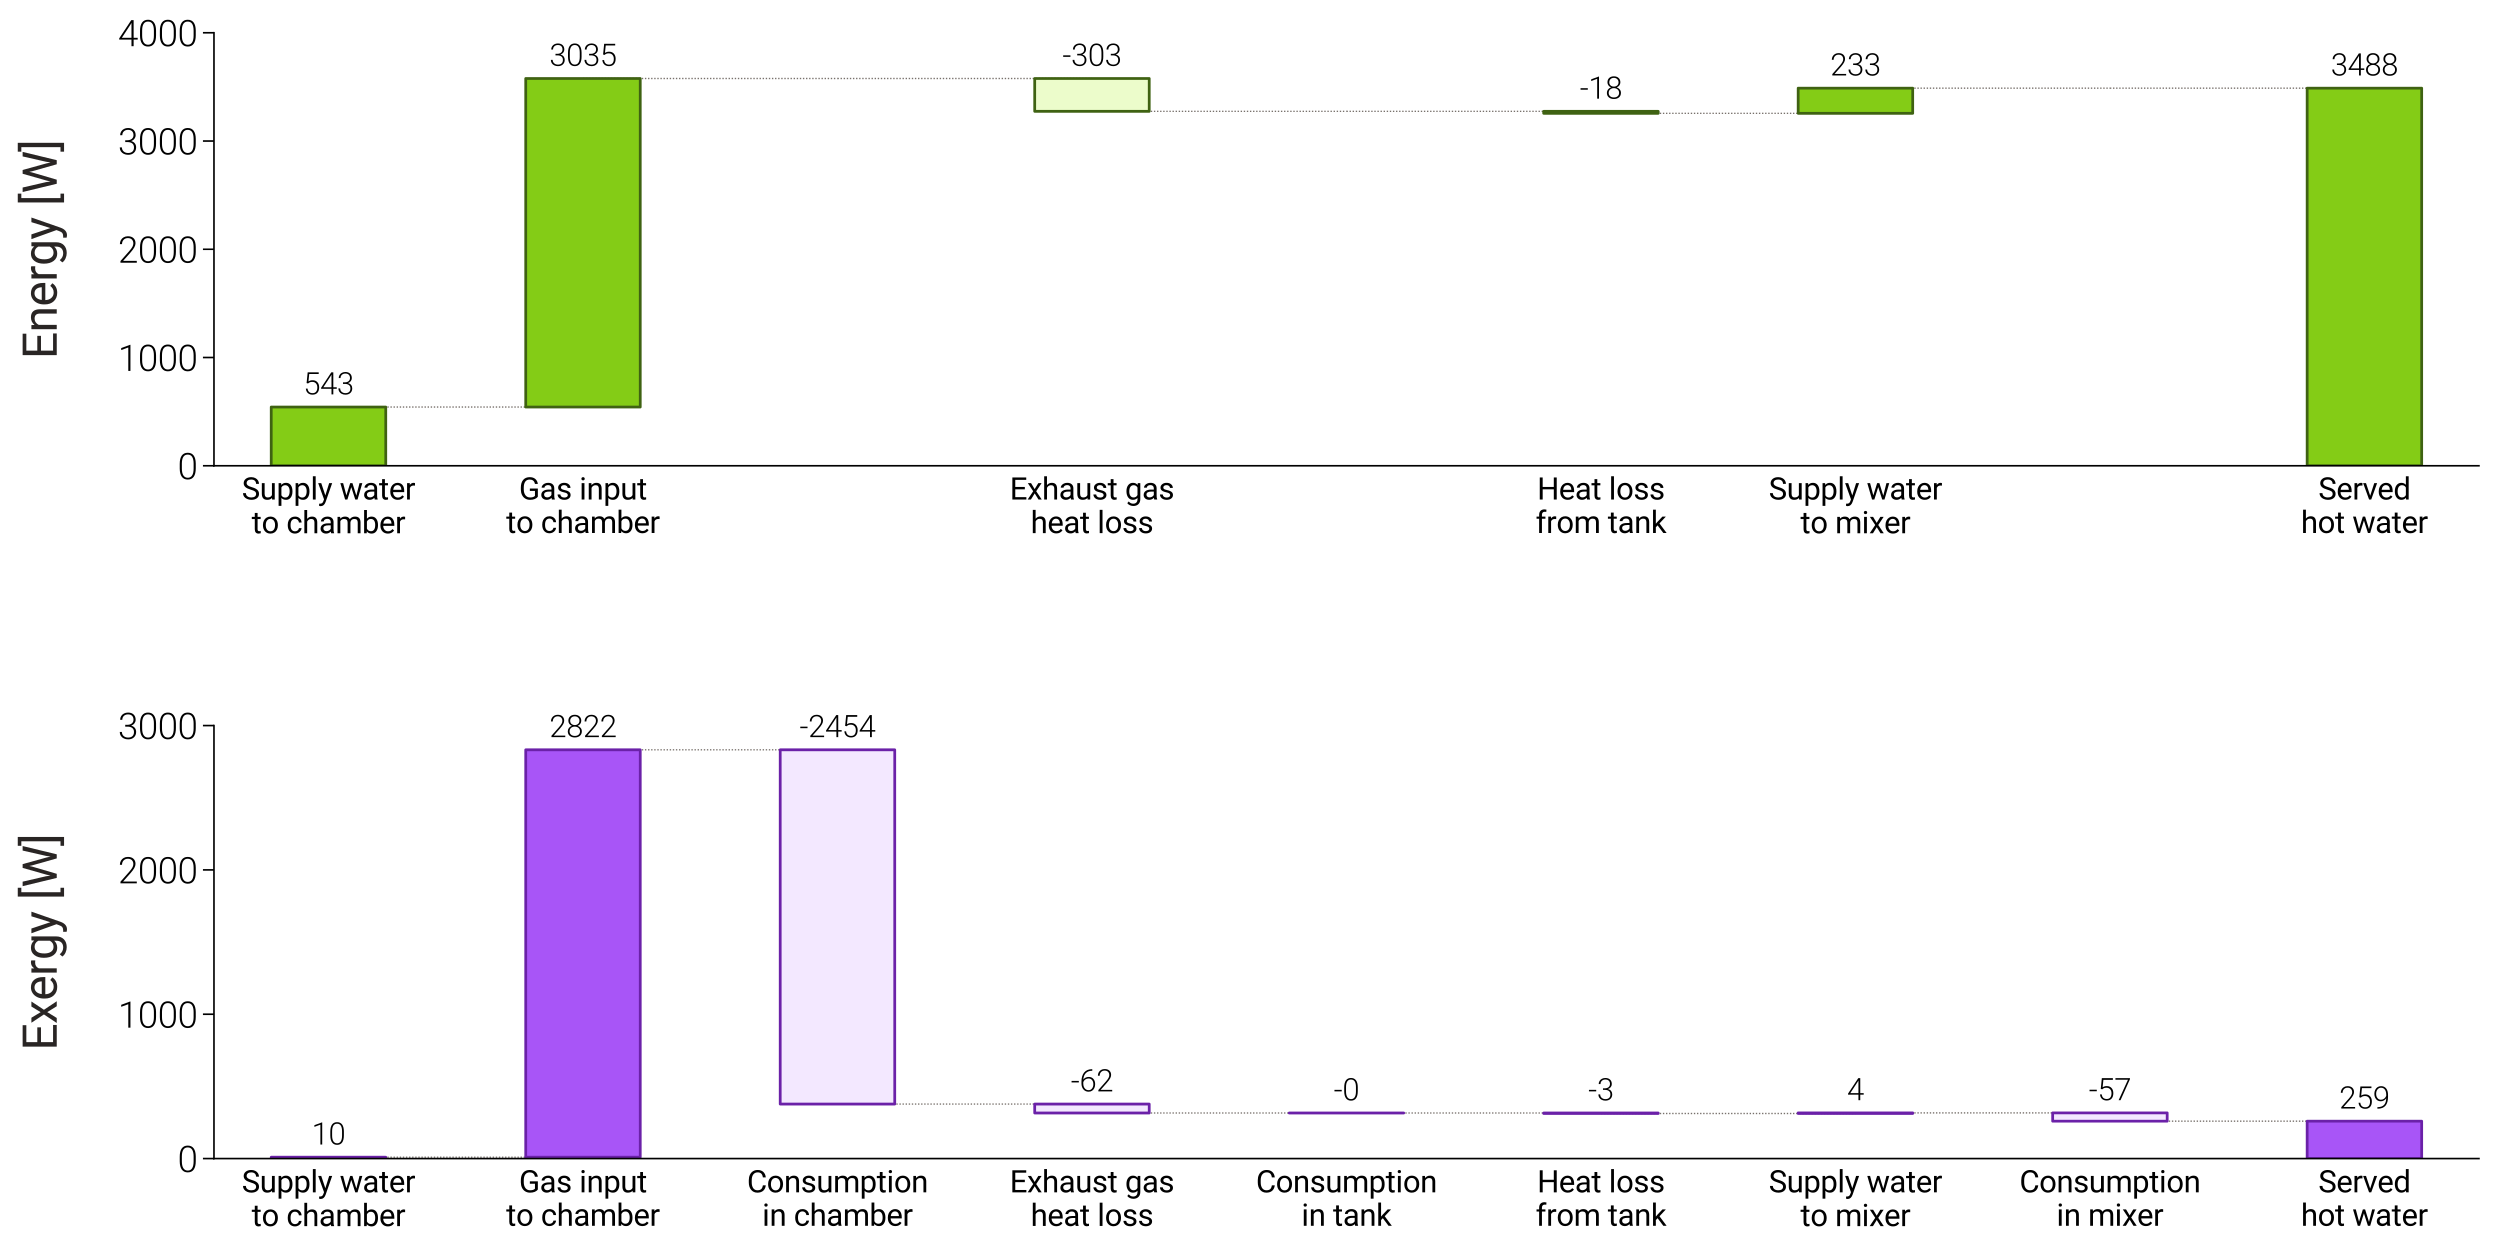 <?xml version="1.0" encoding="utf-8" standalone="no"?>
<!DOCTYPE svg PUBLIC "-//W3C//DTD SVG 1.1//EN"
  "http://www.w3.org/Graphics/SVG/1.1/DTD/svg11.dtd">
<svg xmlns:xlink="http://www.w3.org/1999/xlink" width="453.543pt" height="226.772pt" viewBox="0 0 453.543 226.772" xmlns="http://www.w3.org/2000/svg" version="1.1">
 <defs>
  <style type="text/css">*{stroke-linejoin: round; stroke-linecap: butt}</style>
 </defs>
 <g id="figure_1">
  <g id="patch_1">
   <path d="M 0 226.772 
L 453.543 226.772 
L 453.543 0 
L 0 0 
z
" style="fill: #ffffff"/>
  </g>
  <g id="axes_1">
   <g id="patch_2">
    <path d="M 38.818 84.499 
L 449.722 84.499 
L 449.722 5.943 
L 38.818 5.943 
z
" style="fill: #ffffff"/>
   </g>
   <g id="LineCollection_1">
    <path d="M 59.594 73.842 
L 105.763 73.842 
" clip-path="url(#pd5e24a47e2)" style="fill: none; stroke-dasharray: 0.25,0.312; stroke-dashoffset: 0; stroke: #78716c; stroke-width: 0.25"/>
   </g>
   <g id="LineCollection_2">
    <path d="M 105.763 14.24 
L 151.932 14.24 
" clip-path="url(#pd5e24a47e2)" style="fill: none; stroke-dasharray: 0.25,0.312; stroke-dashoffset: 0; stroke: #78716c; stroke-width: 0.25"/>
   </g>
   <g id="LineCollection_3">
    <path d="M 151.932 14.24 
L 198.101 14.24 
" clip-path="url(#pd5e24a47e2)" style="fill: none; stroke-dasharray: 0.25,0.312; stroke-dashoffset: 0; stroke: #78716c; stroke-width: 0.25"/>
   </g>
   <g id="LineCollection_4">
    <path d="M 198.101 20.2 
L 244.27 20.2 
" clip-path="url(#pd5e24a47e2)" style="fill: none; stroke-dasharray: 0.25,0.312; stroke-dashoffset: 0; stroke: #78716c; stroke-width: 0.25"/>
   </g>
   <g id="LineCollection_5">
    <path d="M 244.27 20.2 
L 290.439 20.2 
" clip-path="url(#pd5e24a47e2)" style="fill: none; stroke-dasharray: 0.25,0.312; stroke-dashoffset: 0; stroke: #78716c; stroke-width: 0.25"/>
   </g>
   <g id="LineCollection_6">
    <path d="M 290.439 20.559 
L 336.608 20.559 
" clip-path="url(#pd5e24a47e2)" style="fill: none; stroke-dasharray: 0.25,0.312; stroke-dashoffset: 0; stroke: #78716c; stroke-width: 0.25"/>
   </g>
   <g id="LineCollection_7">
    <path d="M 336.608 15.992 
L 382.777 15.992 
" clip-path="url(#pd5e24a47e2)" style="fill: none; stroke-dasharray: 0.25,0.312; stroke-dashoffset: 0; stroke: #78716c; stroke-width: 0.25"/>
   </g>
   <g id="LineCollection_8">
    <path d="M 382.777 15.992 
L 428.946 15.992 
" clip-path="url(#pd5e24a47e2)" style="fill: none; stroke-dasharray: 0.25,0.312; stroke-dashoffset: 0; stroke: #78716c; stroke-width: 0.25"/>
   </g>
   <g id="patch_3">
    <path d="M 49.206 84.499 
L 69.982 84.499 
L 69.982 73.842 
L 49.206 73.842 
z
" clip-path="url(#pd5e24a47e2)" style="fill: #84cc16; stroke: #3f6212; stroke-width: 0.5; stroke-linejoin: miter"/>
   </g>
   <g id="patch_4">
    <path d="M 95.375 73.842 
L 116.151 73.842 
L 116.151 14.24 
L 95.375 14.24 
z
" clip-path="url(#pd5e24a47e2)" style="fill: #84cc16; stroke: #3f6212; stroke-width: 0.5; stroke-linejoin: miter"/>
   </g>
   <g id="patch_5">
    <path d="M 141.544 14.24 
L 162.32 14.24 
L 162.32 14.24 
L 141.544 14.24 
L 141.544 14.24 
z
" clip-path="url(#pd5e24a47e2)" style="fill: none"/>
   </g>
   <g id="patch_6">
    <path d="M 187.713 14.24 
L 208.489 14.24 
L 208.489 20.2 
L 187.713 20.2 
z
" clip-path="url(#pd5e24a47e2)" style="fill: #ecfccb; stroke: #3f6212; stroke-width: 0.5; stroke-linejoin: miter"/>
   </g>
   <g id="patch_7">
    <path d="M 233.882 20.2 
L 254.658 20.2 
L 254.658 20.2 
L 233.882 20.2 
L 233.882 20.2 
z
" clip-path="url(#pd5e24a47e2)" style="fill: none"/>
   </g>
   <g id="patch_8">
    <path d="M 280.051 20.2 
L 300.827 20.2 
L 300.827 20.559 
L 280.051 20.559 
z
" clip-path="url(#pd5e24a47e2)" style="fill: #ecfccb; stroke: #3f6212; stroke-width: 0.5; stroke-linejoin: miter"/>
   </g>
   <g id="patch_9">
    <path d="M 326.22 20.559 
L 346.996 20.559 
L 346.996 15.992 
L 326.22 15.992 
z
" clip-path="url(#pd5e24a47e2)" style="fill: #84cc16; stroke: #3f6212; stroke-width: 0.5; stroke-linejoin: miter"/>
   </g>
   <g id="patch_10">
    <path d="M 372.389 15.992 
L 393.165 15.992 
L 393.165 15.992 
L 372.389 15.992 
L 372.389 15.992 
z
" clip-path="url(#pd5e24a47e2)" style="fill: none"/>
   </g>
   <g id="patch_11">
    <path d="M 418.558 84.499 
L 439.334 84.499 
L 439.334 15.992 
L 418.558 15.992 
z
" clip-path="url(#pd5e24a47e2)" style="fill: #84cc16; stroke: #3f6212; stroke-width: 0.5; stroke-linejoin: miter"/>
   </g>
   <g id="patch_12">
    <path d="M 38.818 84.499 
L 38.818 5.943 
" style="fill: none; stroke: #000000; stroke-width: 0.3; stroke-linejoin: miter; stroke-linecap: square"/>
   </g>
   <g id="patch_13">
    <path d="M 38.818 84.499 
L 449.722 84.499 
" style="fill: none; stroke: #000000; stroke-width: 0.3; stroke-linejoin: miter; stroke-linecap: square"/>
   </g>
   <g id="matplotlib.axis_1">
    <g id="xtick_1">
     <g id="line2d_1"/>
     <g id="text_1">
      <!-- Supply water -->
      <g transform="translate(43.863 90.624) scale(0.055 -0.055)">
       <defs>
        <path id="Roboto-Regular-53" d="M 1869 2028 
Q 1097 2250 745 2573 
Q 394 2897 394 3372 
Q 394 3909 823 4261 
Q 1253 4613 1941 4613 
Q 2409 4613 2776 4431 
Q 3144 4250 3345 3931 
Q 3547 3613 3547 3234 
L 2944 3234 
Q 2944 3647 2681 3883 
Q 2419 4119 1941 4119 
Q 1497 4119 1248 3923 
Q 1000 3728 1000 3381 
Q 1000 3103 1236 2911 
Q 1472 2719 2039 2559 
Q 2606 2400 2926 2208 
Q 3247 2016 3401 1759 
Q 3556 1503 3556 1156 
Q 3556 603 3125 270 
Q 2694 -63 1972 -63 
Q 1503 -63 1097 117 
Q 691 297 470 609 
Q 250 922 250 1319 
L 853 1319 
Q 853 906 1158 667 
Q 1463 428 1972 428 
Q 2447 428 2700 622 
Q 2953 816 2953 1150 
Q 2953 1484 2718 1667 
Q 2484 1850 1869 2028 
z
" transform="scale(0.016)"/>
        <path id="Roboto-Regular-75" d="M 2525 334 
Q 2188 -63 1534 -63 
Q 994 -63 711 251 
Q 428 566 425 1181 
L 425 3381 
L 1003 3381 
L 1003 1197 
Q 1003 428 1628 428 
Q 2291 428 2509 922 
L 2509 3381 
L 3088 3381 
L 3088 0 
L 2538 0 
L 2525 334 
z
" transform="scale(0.016)"/>
        <path id="Roboto-Regular-70" d="M 3294 1653 
Q 3294 881 2941 409 
Q 2588 -63 1984 -63 
Q 1369 -63 1016 328 
L 1016 -1300 
L 438 -1300 
L 438 3381 
L 966 3381 
L 994 3006 
Q 1347 3444 1975 3444 
Q 2584 3444 2939 2984 
Q 3294 2525 3294 1706 
L 3294 1653 
z
M 2716 1719 
Q 2716 2291 2472 2622 
Q 2228 2953 1803 2953 
Q 1278 2953 1016 2488 
L 1016 872 
Q 1275 409 1809 409 
Q 2225 409 2470 739 
Q 2716 1069 2716 1719 
z
" transform="scale(0.016)"/>
        <path id="Roboto-Regular-6c" d="M 1066 0 
L 488 0 
L 488 4800 
L 1066 4800 
L 1066 0 
z
" transform="scale(0.016)"/>
        <path id="Roboto-Regular-79" d="M 1544 847 
L 2331 3381 
L 2950 3381 
L 1591 -522 
Q 1275 -1366 588 -1366 
L 478 -1356 
L 263 -1316 
L 263 -847 
L 419 -859 
Q 713 -859 877 -740 
Q 1041 -622 1147 -306 
L 1275 38 
L 69 3381 
L 700 3381 
L 1544 847 
z
" transform="scale(0.016)"/>
        <path id="Roboto-Regular-20" transform="scale(0.016)"/>
        <path id="Roboto-Regular-77" d="M 3431 797 
L 4081 3381 
L 4659 3381 
L 3675 0 
L 3206 0 
L 2384 2563 
L 1584 0 
L 1116 0 
L 134 3381 
L 709 3381 
L 1375 850 
L 2163 3381 
L 2628 3381 
L 3431 797 
z
" transform="scale(0.016)"/>
        <path id="Roboto-Regular-61" d="M 2525 0 
Q 2475 100 2444 356 
Q 2041 -63 1481 -63 
Q 981 -63 661 220 
Q 341 503 341 938 
Q 341 1466 742 1758 
Q 1144 2050 1872 2050 
L 2434 2050 
L 2434 2316 
Q 2434 2619 2253 2798 
Q 2072 2978 1719 2978 
Q 1409 2978 1200 2822 
Q 991 2666 991 2444 
L 409 2444 
Q 409 2697 589 2933 
Q 769 3169 1076 3306 
Q 1384 3444 1753 3444 
Q 2338 3444 2669 3151 
Q 3000 2859 3013 2347 
L 3013 791 
Q 3013 325 3131 50 
L 3131 0 
L 2525 0 
z
M 1566 441 
Q 1838 441 2081 581 
Q 2325 722 2434 947 
L 2434 1641 
L 1981 1641 
Q 919 1641 919 1019 
Q 919 747 1100 594 
Q 1281 441 1566 441 
z
" transform="scale(0.016)"/>
        <path id="Roboto-Regular-74" d="M 1222 4200 
L 1222 3381 
L 1853 3381 
L 1853 2934 
L 1222 2934 
L 1222 838 
Q 1222 634 1306 532 
Q 1391 431 1594 431 
Q 1694 431 1869 469 
L 1869 0 
Q 1641 -63 1425 -63 
Q 1038 -63 841 171 
Q 644 406 644 838 
L 644 2934 
L 28 2934 
L 28 3381 
L 644 3381 
L 644 4200 
L 1222 4200 
z
" transform="scale(0.016)"/>
        <path id="Roboto-Regular-65" d="M 1841 -63 
Q 1153 -63 722 389 
Q 291 841 291 1597 
L 291 1703 
Q 291 2206 483 2601 
Q 675 2997 1020 3220 
Q 1366 3444 1769 3444 
Q 2428 3444 2793 3009 
Q 3159 2575 3159 1766 
L 3159 1525 
L 869 1525 
Q 881 1025 1161 717 
Q 1441 409 1872 409 
Q 2178 409 2390 534 
Q 2603 659 2763 866 
L 3116 591 
Q 2691 -63 1841 -63 
z
M 1769 2969 
Q 1419 2969 1181 2714 
Q 944 2459 888 2000 
L 2581 2000 
L 2581 2044 
Q 2556 2484 2343 2726 
Q 2131 2969 1769 2969 
z
" transform="scale(0.016)"/>
        <path id="Roboto-Regular-72" d="M 2072 2863 
Q 1941 2884 1788 2884 
Q 1219 2884 1016 2400 
L 1016 0 
L 438 0 
L 438 3381 
L 1000 3381 
L 1009 2991 
Q 1294 3444 1816 3444 
Q 1984 3444 2072 3400 
L 2072 2863 
z
" transform="scale(0.016)"/>
       </defs>
       <use xlink:href="#Roboto-Regular-53"/>
       <use xlink:href="#Roboto-Regular-75" transform="translate(59.326 0)"/>
       <use xlink:href="#Roboto-Regular-70" transform="translate(114.453 0)"/>
       <use xlink:href="#Roboto-Regular-70" transform="translate(170.557 0)"/>
       <use xlink:href="#Roboto-Regular-6c" transform="translate(226.66 0)"/>
       <use xlink:href="#Roboto-Regular-79" transform="translate(250.928 0)"/>
       <use xlink:href="#Roboto-Regular-20" transform="translate(298.242 0)"/>
       <use xlink:href="#Roboto-Regular-77" transform="translate(322.998 0)"/>
       <use xlink:href="#Roboto-Regular-61" transform="translate(398.145 0)"/>
       <use xlink:href="#Roboto-Regular-74" transform="translate(452.539 0)"/>
       <use xlink:href="#Roboto-Regular-65" transform="translate(485.205 0)"/>
       <use xlink:href="#Roboto-Regular-72" transform="translate(538.184 0)"/>
      </g>
      <!-- to chamber -->
      <g transform="translate(45.656 96.748) scale(0.055 -0.055)">
       <defs>
        <path id="Roboto-Regular-6f" d="M 284 1722 
Q 284 2219 479 2616 
Q 675 3013 1023 3228 
Q 1372 3444 1819 3444 
Q 2509 3444 2936 2966 
Q 3363 2488 3363 1694 
L 3363 1653 
Q 3363 1159 3173 767 
Q 2984 375 2632 156 
Q 2281 -63 1825 -63 
Q 1138 -63 711 415 
Q 284 894 284 1681 
L 284 1722 
z
M 866 1653 
Q 866 1091 1127 750 
Q 1388 409 1825 409 
Q 2266 409 2525 754 
Q 2784 1100 2784 1722 
Q 2784 2278 2520 2623 
Q 2256 2969 1819 2969 
Q 1391 2969 1128 2628 
Q 866 2288 866 1653 
z
" transform="scale(0.016)"/>
        <path id="Roboto-Regular-63" d="M 1794 409 
Q 2103 409 2334 596 
Q 2566 784 2591 1066 
L 3138 1066 
Q 3122 775 2937 512 
Q 2753 250 2445 93 
Q 2138 -63 1794 -63 
Q 1103 -63 695 398 
Q 288 859 288 1659 
L 288 1756 
Q 288 2250 469 2634 
Q 650 3019 989 3231 
Q 1328 3444 1791 3444 
Q 2359 3444 2736 3103 
Q 3113 2763 3138 2219 
L 2591 2219 
Q 2566 2547 2342 2758 
Q 2119 2969 1791 2969 
Q 1350 2969 1108 2651 
Q 866 2334 866 1734 
L 866 1625 
Q 866 1041 1106 725 
Q 1347 409 1794 409 
z
" transform="scale(0.016)"/>
        <path id="Roboto-Regular-68" d="M 1016 2972 
Q 1400 3444 2016 3444 
Q 3088 3444 3097 2234 
L 3097 0 
L 2519 0 
L 2519 2238 
Q 2516 2603 2352 2778 
Q 2188 2953 1841 2953 
Q 1559 2953 1346 2803 
Q 1134 2653 1016 2409 
L 1016 0 
L 438 0 
L 438 4800 
L 1016 4800 
L 1016 2972 
z
" transform="scale(0.016)"/>
        <path id="Roboto-Regular-6d" d="M 981 3381 
L 997 3006 
Q 1369 3444 2000 3444 
Q 2709 3444 2966 2900 
Q 3134 3144 3404 3294 
Q 3675 3444 4044 3444 
Q 5156 3444 5175 2266 
L 5175 0 
L 4597 0 
L 4597 2231 
Q 4597 2594 4431 2773 
Q 4266 2953 3875 2953 
Q 3553 2953 3340 2761 
Q 3128 2569 3094 2244 
L 3094 0 
L 2513 0 
L 2513 2216 
Q 2513 2953 1791 2953 
Q 1222 2953 1013 2469 
L 1013 0 
L 434 0 
L 434 3381 
L 981 3381 
z
" transform="scale(0.016)"/>
        <path id="Roboto-Regular-62" d="M 3300 1653 
Q 3300 878 2944 407 
Q 2588 -63 1988 -63 
Q 1347 -63 997 391 
L 969 0 
L 438 0 
L 438 4800 
L 1016 4800 
L 1016 3009 
Q 1366 3444 1981 3444 
Q 2597 3444 2948 2978 
Q 3300 2513 3300 1703 
L 3300 1653 
z
M 2722 1719 
Q 2722 2309 2494 2631 
Q 2266 2953 1838 2953 
Q 1266 2953 1016 2422 
L 1016 959 
Q 1281 428 1844 428 
Q 2259 428 2490 750 
Q 2722 1072 2722 1719 
z
" transform="scale(0.016)"/>
       </defs>
       <use xlink:href="#Roboto-Regular-74"/>
       <use xlink:href="#Roboto-Regular-6f" transform="translate(32.666 0)"/>
       <use xlink:href="#Roboto-Regular-20" transform="translate(89.697 0)"/>
       <use xlink:href="#Roboto-Regular-63" transform="translate(114.453 0)"/>
       <use xlink:href="#Roboto-Regular-68" transform="translate(166.797 0)"/>
       <use xlink:href="#Roboto-Regular-61" transform="translate(221.875 0)"/>
       <use xlink:href="#Roboto-Regular-6d" transform="translate(276.27 0)"/>
       <use xlink:href="#Roboto-Regular-62" transform="translate(363.916 0)"/>
       <use xlink:href="#Roboto-Regular-65" transform="translate(420.02 0)"/>
       <use xlink:href="#Roboto-Regular-72" transform="translate(472.998 0)"/>
      </g>
     </g>
    </g>
    <g id="xtick_2">
     <g id="line2d_2"/>
     <g id="text_2">
      <!-- Gas input -->
      <g transform="translate(94.154 90.624) scale(0.055 -0.055)">
       <defs>
        <path id="Roboto-Regular-47" d="M 3888 597 
Q 3656 266 3242 101 
Q 2828 -63 2278 -63 
Q 1722 -63 1290 198 
Q 859 459 623 940 
Q 388 1422 381 2056 
L 381 2453 
Q 381 3481 861 4047 
Q 1341 4613 2209 4613 
Q 2922 4613 3356 4248 
Q 3791 3884 3888 3216 
L 3288 3216 
Q 3119 4119 2213 4119 
Q 1609 4119 1298 3695 
Q 988 3272 984 2469 
L 984 2097 
Q 984 1331 1334 879 
Q 1684 428 2281 428 
Q 2619 428 2872 503 
Q 3125 578 3291 756 
L 3291 1778 
L 2238 1778 
L 2238 2266 
L 3888 2266 
L 3888 597 
z
" transform="scale(0.016)"/>
        <path id="Roboto-Regular-73" d="M 2406 897 
Q 2406 1131 2229 1261 
Q 2053 1391 1614 1484 
Q 1175 1578 917 1709 
Q 659 1841 536 2022 
Q 413 2203 413 2453 
Q 413 2869 764 3156 
Q 1116 3444 1663 3444 
Q 2238 3444 2595 3147 
Q 2953 2850 2953 2388 
L 2372 2388 
Q 2372 2625 2170 2797 
Q 1969 2969 1663 2969 
Q 1347 2969 1169 2831 
Q 991 2694 991 2472 
Q 991 2263 1156 2156 
Q 1322 2050 1755 1953 
Q 2188 1856 2456 1722 
Q 2725 1588 2854 1398 
Q 2984 1209 2984 938 
Q 2984 484 2621 210 
Q 2259 -63 1681 -63 
Q 1275 -63 962 81 
Q 650 225 473 483 
Q 297 741 297 1041 
L 875 1041 
Q 891 750 1108 579 
Q 1325 409 1681 409 
Q 2009 409 2207 542 
Q 2406 675 2406 897 
z
" transform="scale(0.016)"/>
        <path id="Roboto-Regular-69" d="M 1066 0 
L 488 0 
L 488 3381 
L 1066 3381 
L 1066 0 
z
M 441 4278 
Q 441 4419 527 4516 
Q 613 4613 781 4613 
Q 950 4613 1037 4516 
Q 1125 4419 1125 4278 
Q 1125 4138 1037 4044 
Q 950 3950 781 3950 
Q 613 3950 527 4044 
Q 441 4138 441 4278 
z
" transform="scale(0.016)"/>
        <path id="Roboto-Regular-6e" d="M 984 3381 
L 1003 2956 
Q 1391 3444 2016 3444 
Q 3088 3444 3097 2234 
L 3097 0 
L 2519 0 
L 2519 2238 
Q 2516 2603 2352 2778 
Q 2188 2953 1841 2953 
Q 1559 2953 1346 2803 
Q 1134 2653 1016 2409 
L 1016 0 
L 438 0 
L 438 3381 
L 984 3381 
z
" transform="scale(0.016)"/>
       </defs>
       <use xlink:href="#Roboto-Regular-47"/>
       <use xlink:href="#Roboto-Regular-61" transform="translate(68.115 0)"/>
       <use xlink:href="#Roboto-Regular-73" transform="translate(122.51 0)"/>
       <use xlink:href="#Roboto-Regular-20" transform="translate(174.072 0)"/>
       <use xlink:href="#Roboto-Regular-69" transform="translate(198.828 0)"/>
       <use xlink:href="#Roboto-Regular-6e" transform="translate(223.096 0)"/>
       <use xlink:href="#Roboto-Regular-70" transform="translate(278.271 0)"/>
       <use xlink:href="#Roboto-Regular-75" transform="translate(334.375 0)"/>
       <use xlink:href="#Roboto-Regular-74" transform="translate(389.502 0)"/>
      </g>
      <!-- to chamber -->
      <g transform="translate(91.825 96.691) scale(0.055 -0.055)">
       <use xlink:href="#Roboto-Regular-74"/>
       <use xlink:href="#Roboto-Regular-6f" transform="translate(32.666 0)"/>
       <use xlink:href="#Roboto-Regular-20" transform="translate(89.697 0)"/>
       <use xlink:href="#Roboto-Regular-63" transform="translate(114.453 0)"/>
       <use xlink:href="#Roboto-Regular-68" transform="translate(166.797 0)"/>
       <use xlink:href="#Roboto-Regular-61" transform="translate(221.875 0)"/>
       <use xlink:href="#Roboto-Regular-6d" transform="translate(276.27 0)"/>
       <use xlink:href="#Roboto-Regular-62" transform="translate(363.916 0)"/>
       <use xlink:href="#Roboto-Regular-65" transform="translate(420.02 0)"/>
       <use xlink:href="#Roboto-Regular-72" transform="translate(472.998 0)"/>
      </g>
     </g>
    </g>
    <g id="xtick_3">
     <g id="line2d_3"/>
    </g>
    <g id="xtick_4">
     <g id="line2d_4"/>
     <g id="text_3">
      <!-- Exhaust gas -->
      <g transform="translate(183.195 90.624) scale(0.055 -0.055)">
       <defs>
        <path id="Roboto-Regular-45" d="M 3100 2103 
L 1128 2103 
L 1128 491 
L 3419 491 
L 3419 0 
L 528 0 
L 528 4550 
L 3388 4550 
L 3388 4056 
L 1128 4056 
L 1128 2594 
L 3100 2594 
L 3100 2103 
z
" transform="scale(0.016)"/>
        <path id="Roboto-Regular-78" d="M 1572 2147 
L 2322 3381 
L 2997 3381 
L 1891 1709 
L 3031 0 
L 2363 0 
L 1581 1266 
L 800 0 
L 128 0 
L 1269 1709 
L 163 3381 
L 831 3381 
L 1572 2147 
z
" transform="scale(0.016)"/>
        <path id="Roboto-Regular-67" d="M 300 1719 
Q 300 2509 665 2976 
Q 1031 3444 1634 3444 
Q 2253 3444 2600 3006 
L 2628 3381 
L 3156 3381 
L 3156 81 
Q 3156 -575 2767 -953 
Q 2378 -1331 1722 -1331 
Q 1356 -1331 1006 -1175 
Q 656 -1019 472 -747 
L 772 -400 
Q 1144 -859 1681 -859 
Q 2103 -859 2339 -621 
Q 2575 -384 2575 47 
L 2575 338 
Q 2228 -63 1628 -63 
Q 1034 -63 667 415 
Q 300 894 300 1719 
z
M 881 1653 
Q 881 1081 1115 754 
Q 1350 428 1772 428 
Q 2319 428 2575 925 
L 2575 2469 
Q 2309 2953 1778 2953 
Q 1356 2953 1118 2625 
Q 881 2297 881 1653 
z
" transform="scale(0.016)"/>
       </defs>
       <use xlink:href="#Roboto-Regular-45"/>
       <use xlink:href="#Roboto-Regular-78" transform="translate(56.836 0)"/>
       <use xlink:href="#Roboto-Regular-68" transform="translate(106.396 0)"/>
       <use xlink:href="#Roboto-Regular-61" transform="translate(161.475 0)"/>
       <use xlink:href="#Roboto-Regular-75" transform="translate(215.869 0)"/>
       <use xlink:href="#Roboto-Regular-73" transform="translate(270.996 0)"/>
       <use xlink:href="#Roboto-Regular-74" transform="translate(322.559 0)"/>
       <use xlink:href="#Roboto-Regular-20" transform="translate(355.225 0)"/>
       <use xlink:href="#Roboto-Regular-67" transform="translate(379.98 0)"/>
       <use xlink:href="#Roboto-Regular-61" transform="translate(436.084 0)"/>
       <use xlink:href="#Roboto-Regular-73" transform="translate(490.479 0)"/>
      </g>
      <!-- heat loss -->
      <g transform="translate(186.983 96.718) scale(0.055 -0.055)">
       <use xlink:href="#Roboto-Regular-68"/>
       <use xlink:href="#Roboto-Regular-65" transform="translate(55.078 0)"/>
       <use xlink:href="#Roboto-Regular-61" transform="translate(108.057 0)"/>
       <use xlink:href="#Roboto-Regular-74" transform="translate(162.451 0)"/>
       <use xlink:href="#Roboto-Regular-20" transform="translate(195.117 0)"/>
       <use xlink:href="#Roboto-Regular-6c" transform="translate(219.873 0)"/>
       <use xlink:href="#Roboto-Regular-6f" transform="translate(244.141 0)"/>
       <use xlink:href="#Roboto-Regular-73" transform="translate(301.172 0)"/>
       <use xlink:href="#Roboto-Regular-73" transform="translate(352.734 0)"/>
      </g>
     </g>
    </g>
    <g id="xtick_5">
     <g id="line2d_5"/>
    </g>
    <g id="xtick_6">
     <g id="line2d_6"/>
     <g id="text_4">
      <!-- Heat loss -->
      <g transform="translate(278.875 90.624) scale(0.055 -0.055)">
       <defs>
        <path id="Roboto-Regular-48" d="M 4025 0 
L 3422 0 
L 3422 2103 
L 1128 2103 
L 1128 0 
L 528 0 
L 528 4550 
L 1128 4550 
L 1128 2594 
L 3422 2594 
L 3422 4550 
L 4025 4550 
L 4025 0 
z
" transform="scale(0.016)"/>
       </defs>
       <use xlink:href="#Roboto-Regular-48"/>
       <use xlink:href="#Roboto-Regular-65" transform="translate(71.289 0)"/>
       <use xlink:href="#Roboto-Regular-61" transform="translate(124.268 0)"/>
       <use xlink:href="#Roboto-Regular-74" transform="translate(178.662 0)"/>
       <use xlink:href="#Roboto-Regular-20" transform="translate(211.328 0)"/>
       <use xlink:href="#Roboto-Regular-6c" transform="translate(236.084 0)"/>
       <use xlink:href="#Roboto-Regular-6f" transform="translate(260.352 0)"/>
       <use xlink:href="#Roboto-Regular-73" transform="translate(317.383 0)"/>
       <use xlink:href="#Roboto-Regular-73" transform="translate(368.945 0)"/>
      </g>
      <!-- from tank -->
      <g transform="translate(278.589 96.691) scale(0.055 -0.055)">
       <defs>
        <path id="Roboto-Regular-66" d="M 722 0 
L 722 2934 
L 188 2934 
L 188 3381 
L 722 3381 
L 722 3728 
Q 722 4272 1012 4569 
Q 1303 4866 1834 4866 
Q 2034 4866 2231 4813 
L 2200 4344 
Q 2053 4372 1888 4372 
Q 1606 4372 1453 4208 
Q 1300 4044 1300 3738 
L 1300 3381 
L 2022 3381 
L 2022 2934 
L 1300 2934 
L 1300 0 
L 722 0 
z
" transform="scale(0.016)"/>
        <path id="Roboto-Regular-6b" d="M 1381 1566 
L 1019 1188 
L 1019 0 
L 441 0 
L 441 4800 
L 1019 4800 
L 1019 1897 
L 1328 2269 
L 2381 3381 
L 3084 3381 
L 1769 1969 
L 3238 0 
L 2559 0 
L 1381 1566 
z
" transform="scale(0.016)"/>
       </defs>
       <use xlink:href="#Roboto-Regular-66"/>
       <use xlink:href="#Roboto-Regular-72" transform="translate(34.717 0)"/>
       <use xlink:href="#Roboto-Regular-6f" transform="translate(68.555 0)"/>
       <use xlink:href="#Roboto-Regular-6d" transform="translate(125.586 0)"/>
       <use xlink:href="#Roboto-Regular-20" transform="translate(213.232 0)"/>
       <use xlink:href="#Roboto-Regular-74" transform="translate(237.988 0)"/>
       <use xlink:href="#Roboto-Regular-61" transform="translate(270.654 0)"/>
       <use xlink:href="#Roboto-Regular-6e" transform="translate(325.049 0)"/>
       <use xlink:href="#Roboto-Regular-6b" transform="translate(380.225 0)"/>
      </g>
     </g>
    </g>
    <g id="xtick_7">
     <g id="line2d_7"/>
     <g id="text_5">
      <!-- Supply water -->
      <g transform="translate(320.877 90.624) scale(0.055 -0.055)">
       <use xlink:href="#Roboto-Regular-53"/>
       <use xlink:href="#Roboto-Regular-75" transform="translate(59.326 0)"/>
       <use xlink:href="#Roboto-Regular-70" transform="translate(114.453 0)"/>
       <use xlink:href="#Roboto-Regular-70" transform="translate(170.557 0)"/>
       <use xlink:href="#Roboto-Regular-6c" transform="translate(226.66 0)"/>
       <use xlink:href="#Roboto-Regular-79" transform="translate(250.928 0)"/>
       <use xlink:href="#Roboto-Regular-20" transform="translate(298.242 0)"/>
       <use xlink:href="#Roboto-Regular-77" transform="translate(322.998 0)"/>
       <use xlink:href="#Roboto-Regular-61" transform="translate(398.145 0)"/>
       <use xlink:href="#Roboto-Regular-74" transform="translate(452.539 0)"/>
       <use xlink:href="#Roboto-Regular-65" transform="translate(485.205 0)"/>
       <use xlink:href="#Roboto-Regular-72" transform="translate(538.184 0)"/>
      </g>
      <!-- to mixer -->
      <g transform="translate(326.632 96.748) scale(0.055 -0.055)">
       <use xlink:href="#Roboto-Regular-74"/>
       <use xlink:href="#Roboto-Regular-6f" transform="translate(32.666 0)"/>
       <use xlink:href="#Roboto-Regular-20" transform="translate(89.697 0)"/>
       <use xlink:href="#Roboto-Regular-6d" transform="translate(114.453 0)"/>
       <use xlink:href="#Roboto-Regular-69" transform="translate(202.1 0)"/>
       <use xlink:href="#Roboto-Regular-78" transform="translate(226.367 0)"/>
       <use xlink:href="#Roboto-Regular-65" transform="translate(275.928 0)"/>
       <use xlink:href="#Roboto-Regular-72" transform="translate(328.906 0)"/>
      </g>
     </g>
    </g>
    <g id="xtick_8">
     <g id="line2d_8"/>
    </g>
    <g id="xtick_9">
     <g id="line2d_9"/>
     <g id="text_6">
      <!-- Served -->
      <g transform="translate(420.587 90.624) scale(0.055 -0.055)">
       <defs>
        <path id="Roboto-Regular-76" d="M 1553 784 
L 2391 3381 
L 2981 3381 
L 1769 0 
L 1328 0 
L 103 3381 
L 694 3381 
L 1553 784 
z
" transform="scale(0.016)"/>
        <path id="Roboto-Regular-64" d="M 297 1719 
Q 297 2497 665 2970 
Q 1034 3444 1631 3444 
Q 2225 3444 2572 3038 
L 2572 4800 
L 3150 4800 
L 3150 0 
L 2619 0 
L 2591 363 
Q 2244 -63 1625 -63 
Q 1038 -63 667 418 
Q 297 900 297 1675 
L 297 1719 
z
M 875 1653 
Q 875 1078 1112 753 
Q 1350 428 1769 428 
Q 2319 428 2572 922 
L 2572 2475 
Q 2313 2953 1775 2953 
Q 1350 2953 1112 2625 
Q 875 2297 875 1653 
z
" transform="scale(0.016)"/>
       </defs>
       <use xlink:href="#Roboto-Regular-53"/>
       <use xlink:href="#Roboto-Regular-65" transform="translate(59.326 0)"/>
       <use xlink:href="#Roboto-Regular-72" transform="translate(112.305 0)"/>
       <use xlink:href="#Roboto-Regular-76" transform="translate(146.143 0)"/>
       <use xlink:href="#Roboto-Regular-65" transform="translate(194.58 0)"/>
       <use xlink:href="#Roboto-Regular-64" transform="translate(247.559 0)"/>
      </g>
      <!-- hot water -->
      <g transform="translate(417.435 96.691) scale(0.055 -0.055)">
       <use xlink:href="#Roboto-Regular-68"/>
       <use xlink:href="#Roboto-Regular-6f" transform="translate(55.078 0)"/>
       <use xlink:href="#Roboto-Regular-74" transform="translate(112.109 0)"/>
       <use xlink:href="#Roboto-Regular-20" transform="translate(144.775 0)"/>
       <use xlink:href="#Roboto-Regular-77" transform="translate(169.531 0)"/>
       <use xlink:href="#Roboto-Regular-61" transform="translate(244.678 0)"/>
       <use xlink:href="#Roboto-Regular-74" transform="translate(299.072 0)"/>
       <use xlink:href="#Roboto-Regular-65" transform="translate(331.738 0)"/>
       <use xlink:href="#Roboto-Regular-72" transform="translate(384.717 0)"/>
      </g>
     </g>
    </g>
   </g>
   <g id="matplotlib.axis_2">
    <g id="ytick_1">
     <g id="line2d_10">
      <defs>
       <path id="ma1fe7df7cf" d="M 0 0 
L -2 0 
" style="stroke: #000000; stroke-width: 0.3"/>
      </defs>
      <g>
       <use xlink:href="#ma1fe7df7cf" x="38.818" y="84.499" style="stroke: #000000; stroke-width: 0.3"/>
      </g>
     </g>
     <g id="text_7">
      <!-- 0 -->
      <g transform="translate(32.216 86.937) scale(0.065 -0.065)">
       <defs>
        <path id="Roboto-Light-30" d="M 3172 1897 
Q 3172 934 2819 435 
Q 2466 -63 1778 -63 
Q 1103 -63 743 426 
Q 384 916 375 1850 
L 375 2666 
Q 375 3625 731 4119 
Q 1088 4613 1772 4613 
Q 2447 4613 2803 4136 
Q 3159 3659 3172 2731 
L 3172 1897 
z
M 2797 2713 
Q 2797 3494 2542 3894 
Q 2288 4294 1772 4294 
Q 1266 4294 1009 3903 
Q 753 3513 747 2750 
L 747 1856 
Q 747 1078 1011 665 
Q 1275 253 1778 253 
Q 2278 253 2536 656 
Q 2794 1059 2797 1838 
L 2797 2713 
z
" transform="scale(0.016)"/>
       </defs>
       <use xlink:href="#Roboto-Light-30"/>
      </g>
     </g>
    </g>
    <g id="ytick_2">
     <g id="line2d_11">
      <g>
       <use xlink:href="#ma1fe7df7cf" x="38.818" y="64.86" style="stroke: #000000; stroke-width: 0.3"/>
      </g>
     </g>
     <g id="text_8">
      <!-- 1000 -->
      <g transform="translate(21.408 67.298) scale(0.065 -0.065)">
       <defs>
        <path id="Roboto-Light-31" d="M 2169 0 
L 1794 0 
L 1794 4100 
L 556 3641 
L 556 3991 
L 2106 4566 
L 2169 4566 
L 2169 0 
z
" transform="scale(0.016)"/>
       </defs>
       <use xlink:href="#Roboto-Light-31"/>
       <use xlink:href="#Roboto-Light-30" transform="translate(55.42 0)"/>
       <use xlink:href="#Roboto-Light-30" transform="translate(110.84 0)"/>
       <use xlink:href="#Roboto-Light-30" transform="translate(166.26 0)"/>
      </g>
     </g>
    </g>
    <g id="ytick_3">
     <g id="line2d_12">
      <g>
       <use xlink:href="#ma1fe7df7cf" x="38.818" y="45.221" style="stroke: #000000; stroke-width: 0.3"/>
      </g>
     </g>
     <g id="text_9">
      <!-- 2000 -->
      <g transform="translate(21.408 47.659) scale(0.065 -0.065)">
       <defs>
        <path id="Roboto-Light-32" d="M 3278 0 
L 428 0 
L 428 288 
L 1988 2056 
Q 2375 2503 2525 2793 
Q 2675 3084 2675 3359 
Q 2675 3791 2422 4042 
Q 2169 4294 1725 4294 
Q 1266 4294 983 4000 
Q 700 3706 700 3238 
L 328 3238 
Q 328 3622 501 3937 
Q 675 4253 995 4433 
Q 1316 4613 1725 4613 
Q 2350 4613 2701 4284 
Q 3053 3956 3053 3391 
Q 3053 3072 2854 2694 
Q 2656 2316 2156 1750 
L 888 316 
L 3278 316 
L 3278 0 
z
" transform="scale(0.016)"/>
       </defs>
       <use xlink:href="#Roboto-Light-32"/>
       <use xlink:href="#Roboto-Light-30" transform="translate(55.42 0)"/>
       <use xlink:href="#Roboto-Light-30" transform="translate(110.84 0)"/>
       <use xlink:href="#Roboto-Light-30" transform="translate(166.26 0)"/>
      </g>
     </g>
    </g>
    <g id="ytick_4">
     <g id="line2d_13">
      <g>
       <use xlink:href="#ma1fe7df7cf" x="38.818" y="25.582" style="stroke: #000000; stroke-width: 0.3"/>
      </g>
     </g>
     <g id="text_10">
      <!-- 3000 -->
      <g transform="translate(21.408 28.02) scale(0.065 -0.065)">
       <defs>
        <path id="Roboto-Light-33" d="M 1259 2478 
L 1647 2478 
Q 1969 2478 2209 2592 
Q 2450 2706 2576 2904 
Q 2703 3103 2703 3363 
Q 2703 3800 2456 4047 
Q 2209 4294 1747 4294 
Q 1309 4294 1029 4036 
Q 750 3778 750 3356 
L 375 3356 
Q 375 3709 553 4001 
Q 731 4294 1047 4453 
Q 1363 4613 1747 4613 
Q 2366 4613 2722 4275 
Q 3078 3938 3078 3350 
Q 3078 3022 2870 2745 
Q 2663 2469 2300 2331 
Q 2725 2213 2944 1923 
Q 3163 1634 3163 1234 
Q 3163 650 2781 293 
Q 2400 -63 1763 -63 
Q 1356 -63 1017 100 
Q 678 263 492 555 
Q 306 847 306 1234 
L 681 1234 
Q 681 800 984 526 
Q 1288 253 1763 253 
Q 2247 253 2517 501 
Q 2788 750 2788 1222 
Q 2788 1678 2495 1918 
Q 2203 2159 1634 2159 
L 1259 2159 
L 1259 2478 
z
" transform="scale(0.016)"/>
       </defs>
       <use xlink:href="#Roboto-Light-33"/>
       <use xlink:href="#Roboto-Light-30" transform="translate(55.42 0)"/>
       <use xlink:href="#Roboto-Light-30" transform="translate(110.84 0)"/>
       <use xlink:href="#Roboto-Light-30" transform="translate(166.26 0)"/>
      </g>
     </g>
    </g>
    <g id="ytick_5">
     <g id="line2d_14">
      <g>
       <use xlink:href="#ma1fe7df7cf" x="38.818" y="5.943" style="stroke: #000000; stroke-width: 0.3"/>
      </g>
     </g>
     <g id="text_11">
      <!-- 4000 -->
      <g transform="translate(21.408 8.38) scale(0.065 -0.065)">
       <defs>
        <path id="Roboto-Light-34" d="M 2725 1466 
L 3434 1466 
L 3434 1150 
L 2725 1150 
L 2725 0 
L 2350 0 
L 2350 1150 
L 209 1150 
L 209 1363 
L 2316 4550 
L 2725 4550 
L 2725 1466 
z
M 669 1466 
L 2350 1466 
L 2350 4066 
L 2184 3778 
L 669 1466 
z
" transform="scale(0.016)"/>
       </defs>
       <use xlink:href="#Roboto-Light-34"/>
       <use xlink:href="#Roboto-Light-30" transform="translate(55.42 0)"/>
       <use xlink:href="#Roboto-Light-30" transform="translate(110.84 0)"/>
       <use xlink:href="#Roboto-Light-30" transform="translate(166.26 0)"/>
      </g>
     </g>
    </g>
    <g id="text_12">
     <!-- Energy [W] -->
     <g style="fill: #292524" transform="translate(10.295 65.144) rotate(-90) scale(0.085 -0.085)">
      <defs>
       <path id="Roboto-Regular-5b" d="M 1634 4725 
L 1038 4725 
L 1038 -500 
L 1634 -500 
L 1634 -975 
L 456 -975 
L 456 5200 
L 1634 5200 
L 1634 4725 
z
" transform="scale(0.016)"/>
       <path id="Roboto-Regular-57" d="M 1509 1434 
L 1597 834 
L 1725 1375 
L 2625 4550 
L 3131 4550 
L 4009 1375 
L 4134 825 
L 4231 1438 
L 4938 4550 
L 5541 4550 
L 4438 0 
L 3891 0 
L 2953 3316 
L 2881 3663 
L 2809 3316 
L 1838 0 
L 1291 0 
L 191 4550 
L 791 4550 
L 1509 1434 
z
" transform="scale(0.016)"/>
       <path id="Roboto-Regular-5d" d="M 28 5200 
L 1209 5200 
L 1209 -975 
L 28 -975 
L 28 -500 
L 631 -500 
L 631 4725 
L 28 4725 
L 28 5200 
z
" transform="scale(0.016)"/>
      </defs>
      <use xlink:href="#Roboto-Regular-45"/>
      <use xlink:href="#Roboto-Regular-6e" transform="translate(56.836 0)"/>
      <use xlink:href="#Roboto-Regular-65" transform="translate(112.012 0)"/>
      <use xlink:href="#Roboto-Regular-72" transform="translate(164.99 0)"/>
      <use xlink:href="#Roboto-Regular-67" transform="translate(198.828 0)"/>
      <use xlink:href="#Roboto-Regular-79" transform="translate(254.932 0)"/>
      <use xlink:href="#Roboto-Regular-20" transform="translate(302.246 0)"/>
      <use xlink:href="#Roboto-Regular-5b" transform="translate(327.002 0)"/>
      <use xlink:href="#Roboto-Regular-57" transform="translate(353.516 0)"/>
      <use xlink:href="#Roboto-Regular-5d" transform="translate(442.236 0)"/>
     </g>
    </g>
   </g>
   <g id="text_13">
    <!-- 543 -->
    <g transform="translate(55.022 71.547) scale(0.055 -0.055)">
     <defs>
      <path id="Roboto-Light-35" d="M 681 2331 
L 903 4550 
L 3178 4550 
L 3178 4203 
L 1225 4203 
L 1066 2666 
Q 1431 2916 1922 2916 
Q 2538 2916 2903 2516 
Q 3269 2116 3269 1450 
Q 3269 731 2912 334 
Q 2556 -63 1909 -63 
Q 1316 -63 947 268 
Q 578 600 525 1197 
L 884 1197 
Q 938 731 1200 492 
Q 1463 253 1909 253 
Q 2397 253 2645 562 
Q 2894 872 2894 1444 
Q 2894 1944 2616 2259 
Q 2338 2575 1856 2575 
Q 1591 2575 1394 2508 
Q 1197 2441 978 2247 
L 681 2331 
z
" transform="scale(0.016)"/>
     </defs>
     <use xlink:href="#Roboto-Light-35"/>
     <use xlink:href="#Roboto-Light-34" transform="translate(55.42 0)"/>
     <use xlink:href="#Roboto-Light-33" transform="translate(110.84 0)"/>
    </g>
   </g>
   <g id="text_14">
    <!-- 3035 -->
    <g transform="translate(99.667 11.945) scale(0.055 -0.055)">
     <use xlink:href="#Roboto-Light-33"/>
     <use xlink:href="#Roboto-Light-30" transform="translate(55.42 0)"/>
     <use xlink:href="#Roboto-Light-33" transform="translate(110.84 0)"/>
     <use xlink:href="#Roboto-Light-35" transform="translate(166.26 0)"/>
    </g>
   </g>
   <g id="text_15">
    <!-- -303 -->
    <g transform="translate(192.742 11.945) scale(0.055 -0.055)">
     <defs>
      <path id="Roboto-Light-2d" d="M 1650 1850 
L 153 1850 
L 153 2166 
L 1650 2166 
L 1650 1850 
z
" transform="scale(0.016)"/>
     </defs>
     <use xlink:href="#Roboto-Light-2d"/>
     <use xlink:href="#Roboto-Light-33" transform="translate(28.613 0)"/>
     <use xlink:href="#Roboto-Light-30" transform="translate(84.033 0)"/>
     <use xlink:href="#Roboto-Light-33" transform="translate(139.453 0)"/>
    </g>
   </g>
   <g id="text_16">
    <!-- -18 -->
    <g transform="translate(286.604 17.905) scale(0.055 -0.055)">
     <defs>
      <path id="Roboto-Light-38" d="M 3109 3378 
Q 3109 3025 2903 2745 
Q 2697 2466 2359 2334 
Q 2753 2200 2990 1900 
Q 3228 1600 3228 1206 
Q 3228 622 2831 279 
Q 2434 -63 1781 -63 
Q 1122 -63 726 278 
Q 331 619 331 1206 
Q 331 1594 559 1897 
Q 788 2200 1184 2334 
Q 847 2466 647 2745 
Q 447 3025 447 3378 
Q 447 3944 811 4278 
Q 1175 4613 1775 4613 
Q 2375 4613 2742 4275 
Q 3109 3938 3109 3378 
z
M 2853 1203 
Q 2853 1628 2550 1901 
Q 2247 2175 1775 2175 
Q 1303 2175 1003 1906 
Q 703 1638 703 1203 
Q 703 769 993 511 
Q 1284 253 1781 253 
Q 2266 253 2559 509 
Q 2853 766 2853 1203 
z
M 2734 3381 
Q 2734 3772 2464 4033 
Q 2194 4294 1775 4294 
Q 1350 4294 1086 4042 
Q 822 3791 822 3381 
Q 822 2981 1086 2737 
Q 1350 2494 1778 2494 
Q 2200 2494 2467 2739 
Q 2734 2984 2734 3381 
z
" transform="scale(0.016)"/>
     </defs>
     <use xlink:href="#Roboto-Light-2d"/>
     <use xlink:href="#Roboto-Light-31" transform="translate(28.613 0)"/>
     <use xlink:href="#Roboto-Light-38" transform="translate(84.033 0)"/>
    </g>
   </g>
   <g id="text_17">
    <!-- 233 -->
    <g transform="translate(332.035 13.696) scale(0.055 -0.055)">
     <use xlink:href="#Roboto-Light-32"/>
     <use xlink:href="#Roboto-Light-33" transform="translate(55.42 0)"/>
     <use xlink:href="#Roboto-Light-33" transform="translate(110.84 0)"/>
    </g>
   </g>
   <g id="text_18">
    <!-- 3488 -->
    <g transform="translate(422.849 13.696) scale(0.055 -0.055)">
     <use xlink:href="#Roboto-Light-33"/>
     <use xlink:href="#Roboto-Light-34" transform="translate(55.42 0)"/>
     <use xlink:href="#Roboto-Light-38" transform="translate(110.84 0)"/>
     <use xlink:href="#Roboto-Light-38" transform="translate(166.26 0)"/>
    </g>
   </g>
  </g>
  <g id="axes_2">
   <g id="patch_14">
    <path d="M 38.818 210.189 
L 449.722 210.189 
L 449.722 131.633 
L 38.818 131.633 
z
" style="fill: #ffffff"/>
   </g>
   <g id="LineCollection_9">
    <path d="M 59.594 209.935 
L 105.763 209.935 
" clip-path="url(#p383ccf47fe)" style="fill: none; stroke-dasharray: 0.25,0.312; stroke-dashoffset: 0; stroke: #78716c; stroke-width: 0.25"/>
   </g>
   <g id="LineCollection_10">
    <path d="M 105.763 136.028 
L 151.932 136.028 
" clip-path="url(#p383ccf47fe)" style="fill: none; stroke-dasharray: 0.25,0.312; stroke-dashoffset: 0; stroke: #78716c; stroke-width: 0.25"/>
   </g>
   <g id="LineCollection_11">
    <path d="M 151.932 200.297 
L 198.101 200.297 
" clip-path="url(#p383ccf47fe)" style="fill: none; stroke-dasharray: 0.25,0.312; stroke-dashoffset: 0; stroke: #78716c; stroke-width: 0.25"/>
   </g>
   <g id="LineCollection_12">
    <path d="M 198.101 201.918 
L 244.27 201.918 
" clip-path="url(#p383ccf47fe)" style="fill: none; stroke-dasharray: 0.25,0.312; stroke-dashoffset: 0; stroke: #78716c; stroke-width: 0.25"/>
   </g>
   <g id="LineCollection_13">
    <path d="M 244.27 201.918 
L 290.439 201.918 
" clip-path="url(#p383ccf47fe)" style="fill: none; stroke-dasharray: 0.25,0.312; stroke-dashoffset: 0; stroke: #78716c; stroke-width: 0.25"/>
   </g>
   <g id="LineCollection_14">
    <path d="M 290.439 202.005 
L 336.608 202.005 
" clip-path="url(#p383ccf47fe)" style="fill: none; stroke-dasharray: 0.25,0.312; stroke-dashoffset: 0; stroke: #78716c; stroke-width: 0.25"/>
   </g>
   <g id="LineCollection_15">
    <path d="M 336.608 201.896 
L 382.777 201.896 
" clip-path="url(#p383ccf47fe)" style="fill: none; stroke-dasharray: 0.25,0.312; stroke-dashoffset: 0; stroke: #78716c; stroke-width: 0.25"/>
   </g>
   <g id="LineCollection_16">
    <path d="M 382.777 203.401 
L 428.946 203.401 
" clip-path="url(#p383ccf47fe)" style="fill: none; stroke-dasharray: 0.25,0.312; stroke-dashoffset: 0; stroke: #78716c; stroke-width: 0.25"/>
   </g>
   <g id="patch_15">
    <path d="M 49.206 210.189 
L 69.982 210.189 
L 69.982 209.935 
L 49.206 209.935 
z
" clip-path="url(#p383ccf47fe)" style="fill: #a855f7; stroke: #6b21a8; stroke-width: 0.5; stroke-linejoin: miter"/>
   </g>
   <g id="patch_16">
    <path d="M 95.375 209.935 
L 116.151 209.935 
L 116.151 136.028 
L 95.375 136.028 
z
" clip-path="url(#p383ccf47fe)" style="fill: #a855f7; stroke: #6b21a8; stroke-width: 0.5; stroke-linejoin: miter"/>
   </g>
   <g id="patch_17">
    <path d="M 141.544 136.028 
L 162.32 136.028 
L 162.32 200.297 
L 141.544 200.297 
z
" clip-path="url(#p383ccf47fe)" style="fill: #f3e8ff; stroke: #6b21a8; stroke-width: 0.5; stroke-linejoin: miter"/>
   </g>
   <g id="patch_18">
    <path d="M 187.713 200.297 
L 208.489 200.297 
L 208.489 201.918 
L 187.713 201.918 
z
" clip-path="url(#p383ccf47fe)" style="fill: #f3e8ff; stroke: #6b21a8; stroke-width: 0.5; stroke-linejoin: miter"/>
   </g>
   <g id="patch_19">
    <path d="M 233.882 201.918 
L 254.658 201.918 
L 254.658 201.918 
L 233.882 201.918 
z
" clip-path="url(#p383ccf47fe)" style="fill: #f3e8ff; stroke: #6b21a8; stroke-width: 0.5; stroke-linejoin: miter"/>
   </g>
   <g id="patch_20">
    <path d="M 280.051 201.918 
L 300.827 201.918 
L 300.827 202.005 
L 280.051 202.005 
z
" clip-path="url(#p383ccf47fe)" style="fill: #f3e8ff; stroke: #6b21a8; stroke-width: 0.5; stroke-linejoin: miter"/>
   </g>
   <g id="patch_21">
    <path d="M 326.22 202.005 
L 346.996 202.005 
L 346.996 201.896 
L 326.22 201.896 
z
" clip-path="url(#p383ccf47fe)" style="fill: #a855f7; stroke: #6b21a8; stroke-width: 0.5; stroke-linejoin: miter"/>
   </g>
   <g id="patch_22">
    <path d="M 372.389 201.896 
L 393.165 201.896 
L 393.165 203.401 
L 372.389 203.401 
z
" clip-path="url(#p383ccf47fe)" style="fill: #f3e8ff; stroke: #6b21a8; stroke-width: 0.5; stroke-linejoin: miter"/>
   </g>
   <g id="patch_23">
    <path d="M 418.558 210.189 
L 439.334 210.189 
L 439.334 203.401 
L 418.558 203.401 
z
" clip-path="url(#p383ccf47fe)" style="fill: #a855f7; stroke: #6b21a8; stroke-width: 0.5; stroke-linejoin: miter"/>
   </g>
   <g id="patch_24">
    <path d="M 38.818 210.189 
L 38.818 131.633 
" style="fill: none; stroke: #000000; stroke-width: 0.3; stroke-linejoin: miter; stroke-linecap: square"/>
   </g>
   <g id="patch_25">
    <path d="M 38.818 210.189 
L 449.722 210.189 
" style="fill: none; stroke: #000000; stroke-width: 0.3; stroke-linejoin: miter; stroke-linecap: square"/>
   </g>
   <g id="matplotlib.axis_3">
    <g id="xtick_10">
     <g id="line2d_15"/>
     <g id="text_19">
      <!-- Supply water -->
      <g transform="translate(43.863 216.314) scale(0.055 -0.055)">
       <use xlink:href="#Roboto-Regular-53"/>
       <use xlink:href="#Roboto-Regular-75" transform="translate(59.326 0)"/>
       <use xlink:href="#Roboto-Regular-70" transform="translate(114.453 0)"/>
       <use xlink:href="#Roboto-Regular-70" transform="translate(170.557 0)"/>
       <use xlink:href="#Roboto-Regular-6c" transform="translate(226.66 0)"/>
       <use xlink:href="#Roboto-Regular-79" transform="translate(250.928 0)"/>
       <use xlink:href="#Roboto-Regular-20" transform="translate(298.242 0)"/>
       <use xlink:href="#Roboto-Regular-77" transform="translate(322.998 0)"/>
       <use xlink:href="#Roboto-Regular-61" transform="translate(398.145 0)"/>
       <use xlink:href="#Roboto-Regular-74" transform="translate(452.539 0)"/>
       <use xlink:href="#Roboto-Regular-65" transform="translate(485.205 0)"/>
       <use xlink:href="#Roboto-Regular-72" transform="translate(538.184 0)"/>
      </g>
      <!-- to chamber -->
      <g transform="translate(45.656 222.438) scale(0.055 -0.055)">
       <use xlink:href="#Roboto-Regular-74"/>
       <use xlink:href="#Roboto-Regular-6f" transform="translate(32.666 0)"/>
       <use xlink:href="#Roboto-Regular-20" transform="translate(89.697 0)"/>
       <use xlink:href="#Roboto-Regular-63" transform="translate(114.453 0)"/>
       <use xlink:href="#Roboto-Regular-68" transform="translate(166.797 0)"/>
       <use xlink:href="#Roboto-Regular-61" transform="translate(221.875 0)"/>
       <use xlink:href="#Roboto-Regular-6d" transform="translate(276.27 0)"/>
       <use xlink:href="#Roboto-Regular-62" transform="translate(363.916 0)"/>
       <use xlink:href="#Roboto-Regular-65" transform="translate(420.02 0)"/>
       <use xlink:href="#Roboto-Regular-72" transform="translate(472.998 0)"/>
      </g>
     </g>
    </g>
    <g id="xtick_11">
     <g id="line2d_16"/>
     <g id="text_20">
      <!-- Gas input -->
      <g transform="translate(94.154 216.314) scale(0.055 -0.055)">
       <use xlink:href="#Roboto-Regular-47"/>
       <use xlink:href="#Roboto-Regular-61" transform="translate(68.115 0)"/>
       <use xlink:href="#Roboto-Regular-73" transform="translate(122.51 0)"/>
       <use xlink:href="#Roboto-Regular-20" transform="translate(174.072 0)"/>
       <use xlink:href="#Roboto-Regular-69" transform="translate(198.828 0)"/>
       <use xlink:href="#Roboto-Regular-6e" transform="translate(223.096 0)"/>
       <use xlink:href="#Roboto-Regular-70" transform="translate(278.271 0)"/>
       <use xlink:href="#Roboto-Regular-75" transform="translate(334.375 0)"/>
       <use xlink:href="#Roboto-Regular-74" transform="translate(389.502 0)"/>
      </g>
      <!-- to chamber -->
      <g transform="translate(91.825 222.381) scale(0.055 -0.055)">
       <use xlink:href="#Roboto-Regular-74"/>
       <use xlink:href="#Roboto-Regular-6f" transform="translate(32.666 0)"/>
       <use xlink:href="#Roboto-Regular-20" transform="translate(89.697 0)"/>
       <use xlink:href="#Roboto-Regular-63" transform="translate(114.453 0)"/>
       <use xlink:href="#Roboto-Regular-68" transform="translate(166.797 0)"/>
       <use xlink:href="#Roboto-Regular-61" transform="translate(221.875 0)"/>
       <use xlink:href="#Roboto-Regular-6d" transform="translate(276.27 0)"/>
       <use xlink:href="#Roboto-Regular-62" transform="translate(363.916 0)"/>
       <use xlink:href="#Roboto-Regular-65" transform="translate(420.02 0)"/>
       <use xlink:href="#Roboto-Regular-72" transform="translate(472.998 0)"/>
      </g>
     </g>
    </g>
    <g id="xtick_12">
     <g id="line2d_17"/>
     <g id="text_21">
      <!-- Consumption -->
      <g transform="translate(135.518 216.314) scale(0.055 -0.055)">
       <defs>
        <path id="Roboto-Regular-43" d="M 3875 1444 
Q 3791 722 3342 329 
Q 2894 -63 2150 -63 
Q 1344 -63 858 515 
Q 372 1094 372 2063 
L 372 2500 
Q 372 3134 598 3615 
Q 825 4097 1240 4355 
Q 1656 4613 2203 4613 
Q 2928 4613 3365 4208 
Q 3803 3803 3875 3088 
L 3272 3088 
Q 3194 3631 2933 3875 
Q 2672 4119 2203 4119 
Q 1628 4119 1301 3694 
Q 975 3269 975 2484 
L 975 2044 
Q 975 1303 1284 865 
Q 1594 428 2150 428 
Q 2650 428 2917 654 
Q 3184 881 3272 1444 
L 3875 1444 
z
" transform="scale(0.016)"/>
       </defs>
       <use xlink:href="#Roboto-Regular-43"/>
       <use xlink:href="#Roboto-Regular-6f" transform="translate(65.088 0)"/>
       <use xlink:href="#Roboto-Regular-6e" transform="translate(122.119 0)"/>
       <use xlink:href="#Roboto-Regular-73" transform="translate(177.295 0)"/>
       <use xlink:href="#Roboto-Regular-75" transform="translate(228.857 0)"/>
       <use xlink:href="#Roboto-Regular-6d" transform="translate(283.984 0)"/>
       <use xlink:href="#Roboto-Regular-70" transform="translate(371.631 0)"/>
       <use xlink:href="#Roboto-Regular-74" transform="translate(427.734 0)"/>
       <use xlink:href="#Roboto-Regular-69" transform="translate(460.4 0)"/>
       <use xlink:href="#Roboto-Regular-6f" transform="translate(484.668 0)"/>
       <use xlink:href="#Roboto-Regular-6e" transform="translate(541.699 0)"/>
      </g>
      <!-- in chamber -->
      <g transform="translate(138.276 222.381) scale(0.055 -0.055)">
       <use xlink:href="#Roboto-Regular-69"/>
       <use xlink:href="#Roboto-Regular-6e" transform="translate(24.268 0)"/>
       <use xlink:href="#Roboto-Regular-20" transform="translate(79.443 0)"/>
       <use xlink:href="#Roboto-Regular-63" transform="translate(104.199 0)"/>
       <use xlink:href="#Roboto-Regular-68" transform="translate(156.543 0)"/>
       <use xlink:href="#Roboto-Regular-61" transform="translate(211.621 0)"/>
       <use xlink:href="#Roboto-Regular-6d" transform="translate(266.016 0)"/>
       <use xlink:href="#Roboto-Regular-62" transform="translate(353.662 0)"/>
       <use xlink:href="#Roboto-Regular-65" transform="translate(409.766 0)"/>
       <use xlink:href="#Roboto-Regular-72" transform="translate(462.744 0)"/>
      </g>
     </g>
    </g>
    <g id="xtick_13">
     <g id="line2d_18"/>
     <g id="text_22">
      <!-- Exhaust gas -->
      <g transform="translate(183.195 216.314) scale(0.055 -0.055)">
       <use xlink:href="#Roboto-Regular-45"/>
       <use xlink:href="#Roboto-Regular-78" transform="translate(56.836 0)"/>
       <use xlink:href="#Roboto-Regular-68" transform="translate(106.396 0)"/>
       <use xlink:href="#Roboto-Regular-61" transform="translate(161.475 0)"/>
       <use xlink:href="#Roboto-Regular-75" transform="translate(215.869 0)"/>
       <use xlink:href="#Roboto-Regular-73" transform="translate(270.996 0)"/>
       <use xlink:href="#Roboto-Regular-74" transform="translate(322.559 0)"/>
       <use xlink:href="#Roboto-Regular-20" transform="translate(355.225 0)"/>
       <use xlink:href="#Roboto-Regular-67" transform="translate(379.98 0)"/>
       <use xlink:href="#Roboto-Regular-61" transform="translate(436.084 0)"/>
       <use xlink:href="#Roboto-Regular-73" transform="translate(490.479 0)"/>
      </g>
      <!-- heat loss -->
      <g transform="translate(186.983 222.408) scale(0.055 -0.055)">
       <use xlink:href="#Roboto-Regular-68"/>
       <use xlink:href="#Roboto-Regular-65" transform="translate(55.078 0)"/>
       <use xlink:href="#Roboto-Regular-61" transform="translate(108.057 0)"/>
       <use xlink:href="#Roboto-Regular-74" transform="translate(162.451 0)"/>
       <use xlink:href="#Roboto-Regular-20" transform="translate(195.117 0)"/>
       <use xlink:href="#Roboto-Regular-6c" transform="translate(219.873 0)"/>
       <use xlink:href="#Roboto-Regular-6f" transform="translate(244.141 0)"/>
       <use xlink:href="#Roboto-Regular-73" transform="translate(301.172 0)"/>
       <use xlink:href="#Roboto-Regular-73" transform="translate(352.734 0)"/>
      </g>
     </g>
    </g>
    <g id="xtick_14">
     <g id="line2d_19"/>
     <g id="text_23">
      <!-- Consumption -->
      <g transform="translate(227.856 216.314) scale(0.055 -0.055)">
       <use xlink:href="#Roboto-Regular-43"/>
       <use xlink:href="#Roboto-Regular-6f" transform="translate(65.088 0)"/>
       <use xlink:href="#Roboto-Regular-6e" transform="translate(122.119 0)"/>
       <use xlink:href="#Roboto-Regular-73" transform="translate(177.295 0)"/>
       <use xlink:href="#Roboto-Regular-75" transform="translate(228.857 0)"/>
       <use xlink:href="#Roboto-Regular-6d" transform="translate(283.984 0)"/>
       <use xlink:href="#Roboto-Regular-70" transform="translate(371.631 0)"/>
       <use xlink:href="#Roboto-Regular-74" transform="translate(427.734 0)"/>
       <use xlink:href="#Roboto-Regular-69" transform="translate(460.4 0)"/>
       <use xlink:href="#Roboto-Regular-6f" transform="translate(484.668 0)"/>
       <use xlink:href="#Roboto-Regular-6e" transform="translate(541.699 0)"/>
      </g>
      <!-- in tank -->
      <g transform="translate(236.099 222.381) scale(0.055 -0.055)">
       <use xlink:href="#Roboto-Regular-69"/>
       <use xlink:href="#Roboto-Regular-6e" transform="translate(24.268 0)"/>
       <use xlink:href="#Roboto-Regular-20" transform="translate(79.443 0)"/>
       <use xlink:href="#Roboto-Regular-74" transform="translate(104.199 0)"/>
       <use xlink:href="#Roboto-Regular-61" transform="translate(136.865 0)"/>
       <use xlink:href="#Roboto-Regular-6e" transform="translate(191.26 0)"/>
       <use xlink:href="#Roboto-Regular-6b" transform="translate(246.436 0)"/>
      </g>
     </g>
    </g>
    <g id="xtick_15">
     <g id="line2d_20"/>
     <g id="text_24">
      <!-- Heat loss -->
      <g transform="translate(278.875 216.314) scale(0.055 -0.055)">
       <use xlink:href="#Roboto-Regular-48"/>
       <use xlink:href="#Roboto-Regular-65" transform="translate(71.289 0)"/>
       <use xlink:href="#Roboto-Regular-61" transform="translate(124.268 0)"/>
       <use xlink:href="#Roboto-Regular-74" transform="translate(178.662 0)"/>
       <use xlink:href="#Roboto-Regular-20" transform="translate(211.328 0)"/>
       <use xlink:href="#Roboto-Regular-6c" transform="translate(236.084 0)"/>
       <use xlink:href="#Roboto-Regular-6f" transform="translate(260.352 0)"/>
       <use xlink:href="#Roboto-Regular-73" transform="translate(317.383 0)"/>
       <use xlink:href="#Roboto-Regular-73" transform="translate(368.945 0)"/>
      </g>
      <!-- from tank -->
      <g transform="translate(278.589 222.381) scale(0.055 -0.055)">
       <use xlink:href="#Roboto-Regular-66"/>
       <use xlink:href="#Roboto-Regular-72" transform="translate(34.717 0)"/>
       <use xlink:href="#Roboto-Regular-6f" transform="translate(68.555 0)"/>
       <use xlink:href="#Roboto-Regular-6d" transform="translate(125.586 0)"/>
       <use xlink:href="#Roboto-Regular-20" transform="translate(213.232 0)"/>
       <use xlink:href="#Roboto-Regular-74" transform="translate(237.988 0)"/>
       <use xlink:href="#Roboto-Regular-61" transform="translate(270.654 0)"/>
       <use xlink:href="#Roboto-Regular-6e" transform="translate(325.049 0)"/>
       <use xlink:href="#Roboto-Regular-6b" transform="translate(380.225 0)"/>
      </g>
     </g>
    </g>
    <g id="xtick_16">
     <g id="line2d_21"/>
     <g id="text_25">
      <!-- Supply water -->
      <g transform="translate(320.877 216.314) scale(0.055 -0.055)">
       <use xlink:href="#Roboto-Regular-53"/>
       <use xlink:href="#Roboto-Regular-75" transform="translate(59.326 0)"/>
       <use xlink:href="#Roboto-Regular-70" transform="translate(114.453 0)"/>
       <use xlink:href="#Roboto-Regular-70" transform="translate(170.557 0)"/>
       <use xlink:href="#Roboto-Regular-6c" transform="translate(226.66 0)"/>
       <use xlink:href="#Roboto-Regular-79" transform="translate(250.928 0)"/>
       <use xlink:href="#Roboto-Regular-20" transform="translate(298.242 0)"/>
       <use xlink:href="#Roboto-Regular-77" transform="translate(322.998 0)"/>
       <use xlink:href="#Roboto-Regular-61" transform="translate(398.145 0)"/>
       <use xlink:href="#Roboto-Regular-74" transform="translate(452.539 0)"/>
       <use xlink:href="#Roboto-Regular-65" transform="translate(485.205 0)"/>
       <use xlink:href="#Roboto-Regular-72" transform="translate(538.184 0)"/>
      </g>
      <!-- to mixer -->
      <g transform="translate(326.632 222.438) scale(0.055 -0.055)">
       <use xlink:href="#Roboto-Regular-74"/>
       <use xlink:href="#Roboto-Regular-6f" transform="translate(32.666 0)"/>
       <use xlink:href="#Roboto-Regular-20" transform="translate(89.697 0)"/>
       <use xlink:href="#Roboto-Regular-6d" transform="translate(114.453 0)"/>
       <use xlink:href="#Roboto-Regular-69" transform="translate(202.1 0)"/>
       <use xlink:href="#Roboto-Regular-78" transform="translate(226.367 0)"/>
       <use xlink:href="#Roboto-Regular-65" transform="translate(275.928 0)"/>
       <use xlink:href="#Roboto-Regular-72" transform="translate(328.906 0)"/>
      </g>
     </g>
    </g>
    <g id="xtick_17">
     <g id="line2d_22"/>
     <g id="text_26">
      <!-- Consumption -->
      <g transform="translate(366.363 216.314) scale(0.055 -0.055)">
       <use xlink:href="#Roboto-Regular-43"/>
       <use xlink:href="#Roboto-Regular-6f" transform="translate(65.088 0)"/>
       <use xlink:href="#Roboto-Regular-6e" transform="translate(122.119 0)"/>
       <use xlink:href="#Roboto-Regular-73" transform="translate(177.295 0)"/>
       <use xlink:href="#Roboto-Regular-75" transform="translate(228.857 0)"/>
       <use xlink:href="#Roboto-Regular-6d" transform="translate(283.984 0)"/>
       <use xlink:href="#Roboto-Regular-70" transform="translate(371.631 0)"/>
       <use xlink:href="#Roboto-Regular-74" transform="translate(427.734 0)"/>
       <use xlink:href="#Roboto-Regular-69" transform="translate(460.4 0)"/>
       <use xlink:href="#Roboto-Regular-6f" transform="translate(484.668 0)"/>
       <use xlink:href="#Roboto-Regular-6e" transform="translate(541.699 0)"/>
      </g>
      <!-- in mixer -->
      <g transform="translate(373.083 222.381) scale(0.055 -0.055)">
       <use xlink:href="#Roboto-Regular-69"/>
       <use xlink:href="#Roboto-Regular-6e" transform="translate(24.268 0)"/>
       <use xlink:href="#Roboto-Regular-20" transform="translate(79.443 0)"/>
       <use xlink:href="#Roboto-Regular-6d" transform="translate(104.199 0)"/>
       <use xlink:href="#Roboto-Regular-69" transform="translate(191.846 0)"/>
       <use xlink:href="#Roboto-Regular-78" transform="translate(216.113 0)"/>
       <use xlink:href="#Roboto-Regular-65" transform="translate(265.674 0)"/>
       <use xlink:href="#Roboto-Regular-72" transform="translate(318.652 0)"/>
      </g>
     </g>
    </g>
    <g id="xtick_18">
     <g id="line2d_23"/>
     <g id="text_27">
      <!-- Served -->
      <g transform="translate(420.587 216.314) scale(0.055 -0.055)">
       <use xlink:href="#Roboto-Regular-53"/>
       <use xlink:href="#Roboto-Regular-65" transform="translate(59.326 0)"/>
       <use xlink:href="#Roboto-Regular-72" transform="translate(112.305 0)"/>
       <use xlink:href="#Roboto-Regular-76" transform="translate(146.143 0)"/>
       <use xlink:href="#Roboto-Regular-65" transform="translate(194.58 0)"/>
       <use xlink:href="#Roboto-Regular-64" transform="translate(247.559 0)"/>
      </g>
      <!-- hot water -->
      <g transform="translate(417.435 222.381) scale(0.055 -0.055)">
       <use xlink:href="#Roboto-Regular-68"/>
       <use xlink:href="#Roboto-Regular-6f" transform="translate(55.078 0)"/>
       <use xlink:href="#Roboto-Regular-74" transform="translate(112.109 0)"/>
       <use xlink:href="#Roboto-Regular-20" transform="translate(144.775 0)"/>
       <use xlink:href="#Roboto-Regular-77" transform="translate(169.531 0)"/>
       <use xlink:href="#Roboto-Regular-61" transform="translate(244.678 0)"/>
       <use xlink:href="#Roboto-Regular-74" transform="translate(299.072 0)"/>
       <use xlink:href="#Roboto-Regular-65" transform="translate(331.738 0)"/>
       <use xlink:href="#Roboto-Regular-72" transform="translate(384.717 0)"/>
      </g>
     </g>
    </g>
   </g>
   <g id="matplotlib.axis_4">
    <g id="ytick_6">
     <g id="line2d_24">
      <g>
       <use xlink:href="#ma1fe7df7cf" x="38.818" y="210.189" style="stroke: #000000; stroke-width: 0.3"/>
      </g>
     </g>
     <g id="text_28">
      <!-- 0 -->
      <g transform="translate(32.216 212.627) scale(0.065 -0.065)">
       <use xlink:href="#Roboto-Light-30"/>
      </g>
     </g>
    </g>
    <g id="ytick_7">
     <g id="line2d_25">
      <g>
       <use xlink:href="#ma1fe7df7cf" x="38.818" y="184.004" style="stroke: #000000; stroke-width: 0.3"/>
      </g>
     </g>
     <g id="text_29">
      <!-- 1000 -->
      <g transform="translate(21.408 186.441) scale(0.065 -0.065)">
       <use xlink:href="#Roboto-Light-31"/>
       <use xlink:href="#Roboto-Light-30" transform="translate(55.42 0)"/>
       <use xlink:href="#Roboto-Light-30" transform="translate(110.84 0)"/>
       <use xlink:href="#Roboto-Light-30" transform="translate(166.26 0)"/>
      </g>
     </g>
    </g>
    <g id="ytick_8">
     <g id="line2d_26">
      <g>
       <use xlink:href="#ma1fe7df7cf" x="38.818" y="157.818" style="stroke: #000000; stroke-width: 0.3"/>
      </g>
     </g>
     <g id="text_30">
      <!-- 2000 -->
      <g transform="translate(21.408 160.256) scale(0.065 -0.065)">
       <use xlink:href="#Roboto-Light-32"/>
       <use xlink:href="#Roboto-Light-30" transform="translate(55.42 0)"/>
       <use xlink:href="#Roboto-Light-30" transform="translate(110.84 0)"/>
       <use xlink:href="#Roboto-Light-30" transform="translate(166.26 0)"/>
      </g>
     </g>
    </g>
    <g id="ytick_9">
     <g id="line2d_27">
      <g>
       <use xlink:href="#ma1fe7df7cf" x="38.818" y="131.633" style="stroke: #000000; stroke-width: 0.3"/>
      </g>
     </g>
     <g id="text_31">
      <!-- 3000 -->
      <g transform="translate(21.408 134.07) scale(0.065 -0.065)">
       <use xlink:href="#Roboto-Light-33"/>
       <use xlink:href="#Roboto-Light-30" transform="translate(55.42 0)"/>
       <use xlink:href="#Roboto-Light-30" transform="translate(110.84 0)"/>
       <use xlink:href="#Roboto-Light-30" transform="translate(166.26 0)"/>
      </g>
     </g>
    </g>
    <g id="text_32">
     <!-- Exergy [W] -->
     <g style="fill: #292524" transform="translate(10.295 190.595) rotate(-90) scale(0.085 -0.085)">
      <use xlink:href="#Roboto-Regular-45"/>
      <use xlink:href="#Roboto-Regular-78" transform="translate(56.836 0)"/>
      <use xlink:href="#Roboto-Regular-65" transform="translate(106.396 0)"/>
      <use xlink:href="#Roboto-Regular-72" transform="translate(159.375 0)"/>
      <use xlink:href="#Roboto-Regular-67" transform="translate(193.213 0)"/>
      <use xlink:href="#Roboto-Regular-79" transform="translate(249.316 0)"/>
      <use xlink:href="#Roboto-Regular-20" transform="translate(296.631 0)"/>
      <use xlink:href="#Roboto-Regular-5b" transform="translate(321.387 0)"/>
      <use xlink:href="#Roboto-Regular-57" transform="translate(347.9 0)"/>
      <use xlink:href="#Roboto-Regular-5d" transform="translate(436.621 0)"/>
     </g>
    </g>
   </g>
   <g id="text_33">
    <!-- 10 -->
    <g transform="translate(56.546 207.64) scale(0.055 -0.055)">
     <use xlink:href="#Roboto-Light-31"/>
     <use xlink:href="#Roboto-Light-30" transform="translate(55.42 0)"/>
    </g>
   </g>
   <g id="text_34">
    <!-- 2822 -->
    <g transform="translate(99.667 133.733) scale(0.055 -0.055)">
     <use xlink:href="#Roboto-Light-32"/>
     <use xlink:href="#Roboto-Light-38" transform="translate(55.42 0)"/>
     <use xlink:href="#Roboto-Light-32" transform="translate(110.84 0)"/>
     <use xlink:href="#Roboto-Light-32" transform="translate(166.26 0)"/>
    </g>
   </g>
   <g id="text_35">
    <!-- -2454 -->
    <g transform="translate(145.049 133.733) scale(0.055 -0.055)">
     <use xlink:href="#Roboto-Light-2d"/>
     <use xlink:href="#Roboto-Light-32" transform="translate(28.613 0)"/>
     <use xlink:href="#Roboto-Light-34" transform="translate(84.033 0)"/>
     <use xlink:href="#Roboto-Light-35" transform="translate(139.453 0)"/>
     <use xlink:href="#Roboto-Light-34" transform="translate(194.873 0)"/>
    </g>
   </g>
   <g id="text_36">
    <!-- -62 -->
    <g transform="translate(194.266 198.002) scale(0.055 -0.055)">
     <defs>
      <path id="Roboto-Light-36" d="M 2634 4584 
L 2634 4256 
L 2591 4256 
Q 1775 4256 1306 3776 
Q 838 3297 788 2444 
Q 975 2703 1265 2845 
Q 1556 2988 1916 2988 
Q 2516 2988 2870 2573 
Q 3225 2159 3225 1491 
Q 3225 1047 3059 690 
Q 2894 334 2584 135 
Q 2275 -63 1878 -63 
Q 1225 -63 815 410 
Q 406 884 406 1634 
L 406 2009 
Q 406 3231 962 3901 
Q 1519 4572 2541 4584 
L 2634 4584 
z
M 1856 2666 
Q 1500 2666 1192 2455 
Q 884 2244 781 1919 
L 781 1600 
Q 781 1006 1086 631 
Q 1391 256 1878 256 
Q 2316 256 2586 603 
Q 2856 950 2856 1478 
Q 2856 2016 2586 2341 
Q 2316 2666 1856 2666 
z
" transform="scale(0.016)"/>
     </defs>
     <use xlink:href="#Roboto-Light-2d"/>
     <use xlink:href="#Roboto-Light-36" transform="translate(28.613 0)"/>
     <use xlink:href="#Roboto-Light-32" transform="translate(84.033 0)"/>
    </g>
   </g>
   <g id="text_37">
    <!-- -0 -->
    <g transform="translate(241.959 199.623) scale(0.055 -0.055)">
     <use xlink:href="#Roboto-Light-2d"/>
     <use xlink:href="#Roboto-Light-30" transform="translate(28.613 0)"/>
    </g>
   </g>
   <g id="text_38">
    <!-- -3 -->
    <g transform="translate(288.128 199.623) scale(0.055 -0.055)">
     <use xlink:href="#Roboto-Light-2d"/>
     <use xlink:href="#Roboto-Light-33" transform="translate(28.613 0)"/>
    </g>
   </g>
   <g id="text_39">
    <!-- 4 -->
    <g transform="translate(335.084 199.6) scale(0.055 -0.055)">
     <use xlink:href="#Roboto-Light-34"/>
    </g>
   </g>
   <g id="text_40">
    <!-- -57 -->
    <g transform="translate(378.942 199.6) scale(0.055 -0.055)">
     <defs>
      <path id="Roboto-Light-37" d="M 3231 4334 
L 1288 0 
L 897 0 
L 2828 4231 
L 241 4231 
L 241 4550 
L 3231 4550 
L 3231 4334 
z
" transform="scale(0.016)"/>
     </defs>
     <use xlink:href="#Roboto-Light-2d"/>
     <use xlink:href="#Roboto-Light-35" transform="translate(28.613 0)"/>
     <use xlink:href="#Roboto-Light-37" transform="translate(84.033 0)"/>
    </g>
   </g>
   <g id="text_41">
    <!-- 259 -->
    <g transform="translate(424.373 201.106) scale(0.055 -0.055)">
     <defs>
      <path id="Roboto-Light-39" d="M 2763 2106 
Q 2563 1813 2266 1652 
Q 1969 1491 1622 1491 
Q 1234 1491 937 1691 
Q 641 1891 478 2244 
Q 316 2597 316 3016 
Q 316 3466 489 3834 
Q 663 4203 973 4408 
Q 1284 4613 1691 4613 
Q 2375 4613 2756 4133 
Q 3138 3653 3138 2772 
L 3138 2434 
Q 3138 1203 2613 584 
Q 2088 -34 1009 -34 
L 941 -34 
L 944 291 
L 1075 291 
Q 1891 303 2316 753 
Q 2741 1203 2763 2106 
z
M 1669 1813 
Q 2044 1813 2342 2036 
Q 2641 2259 2766 2616 
L 2766 2831 
Q 2766 3525 2477 3908 
Q 2188 4291 1697 4291 
Q 1253 4291 968 3933 
Q 684 3575 684 3031 
Q 684 2509 957 2161 
Q 1231 1813 1669 1813 
z
" transform="scale(0.016)"/>
     </defs>
     <use xlink:href="#Roboto-Light-32"/>
     <use xlink:href="#Roboto-Light-35" transform="translate(55.42 0)"/>
     <use xlink:href="#Roboto-Light-39" transform="translate(110.84 0)"/>
    </g>
   </g>
  </g>
 </g>
 <defs>
  <clipPath id="pd5e24a47e2">
   <rect x="38.818" y="5.943" width="410.904" height="78.556"/>
  </clipPath>
  <clipPath id="p383ccf47fe">
   <rect x="38.818" y="131.633" width="410.904" height="78.556"/>
  </clipPath>
 </defs>
</svg>
